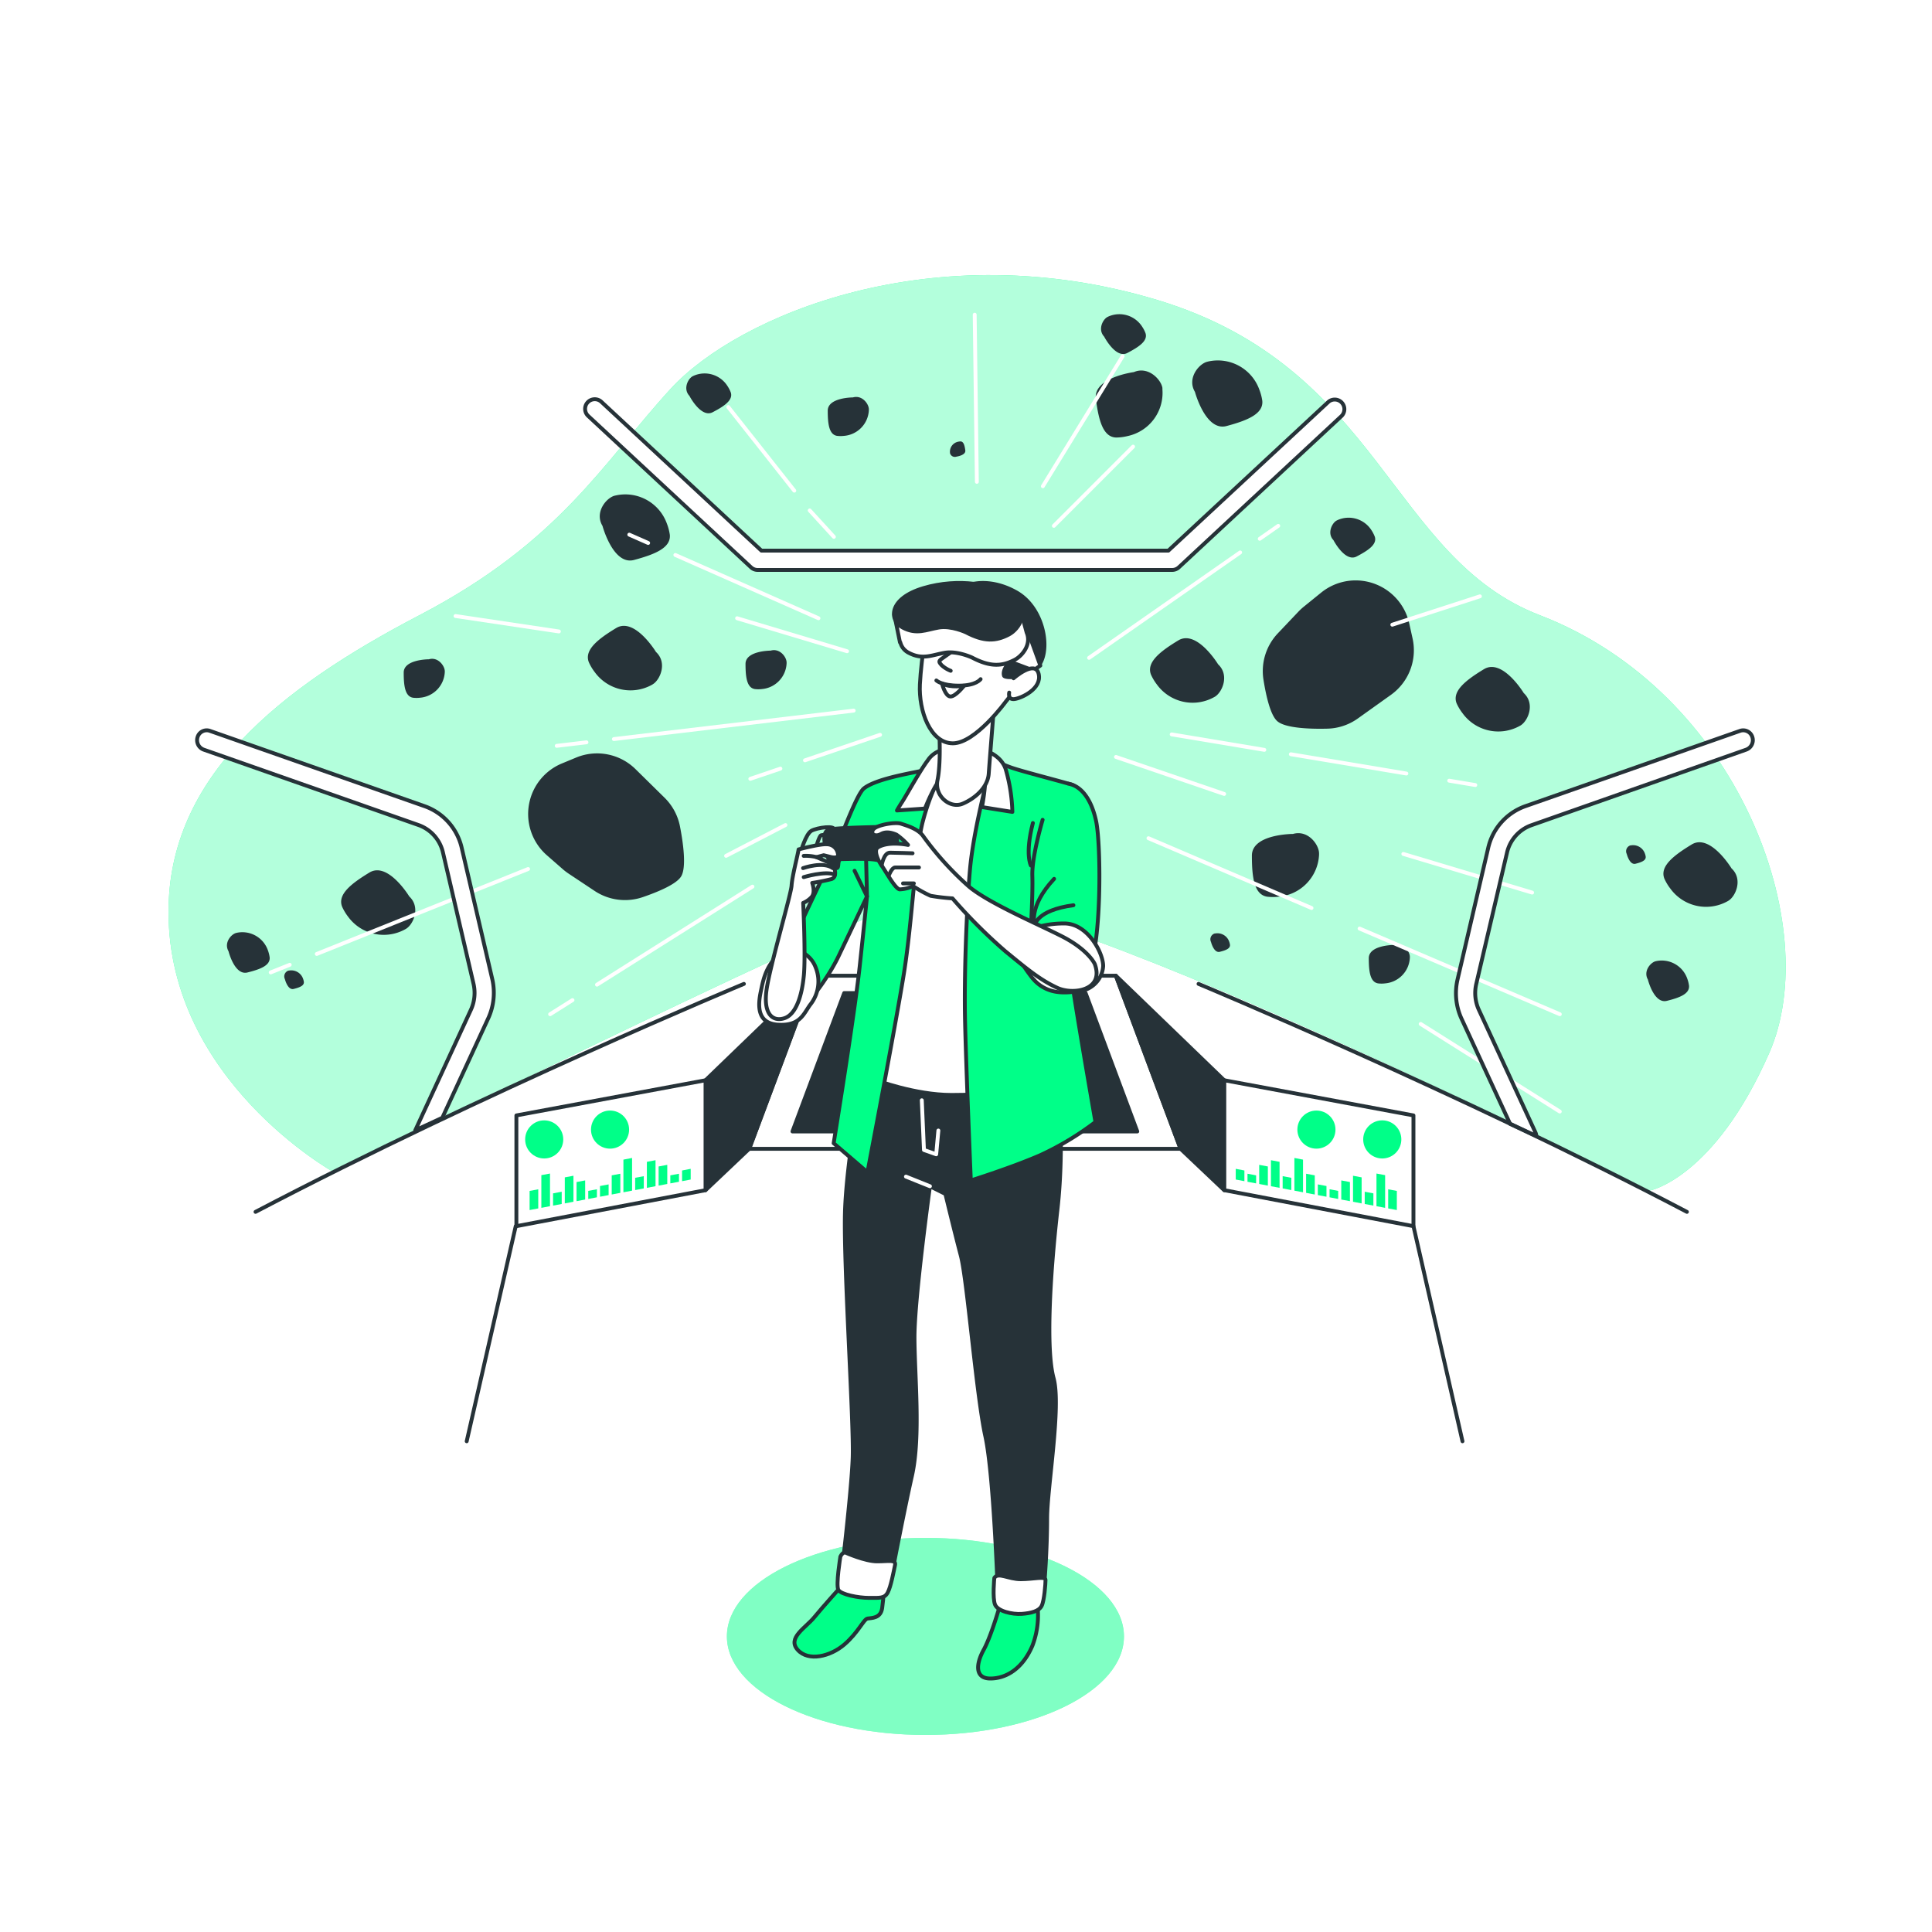 <svg class="animated" id="freepik_stories-virtual-reality" xmlns="http://www.w3.org/2000/svg" viewBox="0 0 500 500" version="1.1" xmlns:xlink="http://www.w3.org/1999/xlink" xmlns:svgjs="http://svgjs.com/svgjs"><style>svg#freepik_stories-virtual-reality:not(.animated) .animable {opacity: 0;}svg#freepik_stories-virtual-reality.animated #freepik--background-simple--inject-25 {animation: 3s Infinite  linear floating;animation-delay: 0s;}svg#freepik_stories-virtual-reality.animated #freepik--Asteroids--inject-25 {animation: 6s Infinite  linear shake;animation-delay: 0s;}svg#freepik_stories-virtual-reality.animated #freepik--speed-lines--inject-25 {animation: 6s Infinite  linear heartbeat;animation-delay: 0s;}svg#freepik_stories-virtual-reality.animated #freepik--Background--inject-25 {animation: 3s Infinite  linear floating;animation-delay: 0s;}svg#freepik_stories-virtual-reality.animated #freepik--Shadow--inject-25 {animation: 3s Infinite  linear floating;animation-delay: 0s;}svg#freepik_stories-virtual-reality.animated #freepik--Character--inject-25 {animation: 3s Infinite  linear floating;animation-delay: 0s;}            @keyframes floating {                0% {                    opacity: 1;                    transform: translateY(0px);                }                50% {                    transform: translateY(-10px);                }                100% {                    opacity: 1;                    transform: translateY(0px);                }            }                    @keyframes shake {                10%, 90% {                    transform: translate3d(-1px, 0, 0);                  }                  20%, 80% {                    transform: translate3d(2px, 0, 0);                  }                  30%, 50%, 70% {                    transform: translate3d(-4px, 0, 0);                  }                  40%, 60% {                    transform: translate3d(4px, 0, 0);                  }            }                    @keyframes heartbeat {                0% {                    transform: scale(1);                }                10% {                    transform: scale(1.1);                }                30% {                    transform: scale(1);                }                40% {                    transform: scale(1);                }                50% {                    transform: scale(1.1);                }                60% {                    transform: scale(1);                }                100% {                    transform: scale(1);                }            }        </style><g id="freepik--background-simple--inject-25" class="animable" style="transform-origin: 252.87px 189.65px;"><path d="M86.38,303.36s124.35-61.78,149.69-70.49S427,308.11,427,308.11s16.63-3.17,30.89-35.64-7.92-93.46-59.4-113.26c-38.7-14.89-41.19-64.15-99-81.58s-108.51,4-125.93,23S145,140.2,108.56,159.21,43.61,201.07,43.61,236C43.61,279.6,86.38,303.36,86.38,303.36Z" style="fill: rgb(0, 255, 136); transform-origin: 252.87px 189.65px;" id="el0km6uuwi20jp" class="animable"></path><g id="el0iraczq218o"><path d="M86.38,303.36s124.35-61.78,149.69-70.49S427,308.11,427,308.11s16.63-3.17,30.89-35.64-7.92-93.46-59.4-113.26c-38.7-14.89-41.19-64.15-99-81.58s-108.51,4-125.93,23S145,140.2,108.56,159.21,43.61,201.07,43.61,236C43.61,279.6,86.38,303.36,86.38,303.36Z" style="fill: rgb(255, 255, 255); opacity: 0.7; transform-origin: 252.87px 189.65px;" class="animable"></path></g></g><g id="freepik--Asteroids--inject-25" class="animable" style="transform-origin: 254.207px 170.204px;"><path d="M336.13,158.19l-5.42,5.71A14.21,14.21,0,0,0,327,176c.69,4.31,1.84,9.22,3.62,10.69,2.1,1.76,8.39,2,12.79,1.89a14.14,14.14,0,0,0,8-2.64l8.56-6.11a14.18,14.18,0,0,0,5.6-14.61l-.86-3.88a14.22,14.22,0,0,0-8.32-10h0a14.18,14.18,0,0,0-14.44,2l-4.43,3.59A14.71,14.71,0,0,0,336.13,158.19Z" style="fill: rgb(38, 50, 56); transform-origin: 346.358px 169.405px;" id="elnpbb90mws2" class="animable"></path><path d="M147.33,226.21l6.56,4.36a14.2,14.2,0,0,0,12.5,1.59c4.13-1.42,8.77-3.4,9.92-5.4,1.37-2.38.5-8.61-.34-12.93a14.22,14.22,0,0,0-4-7.4l-7.5-7.38a14.17,14.17,0,0,0-15.35-3l-3.67,1.52a14.12,14.12,0,0,0-8.4,9.9h0a14.17,14.17,0,0,0,4.49,13.88l4.29,3.75A15.83,15.83,0,0,0,147.33,226.21Z" style="fill: rgb(38, 50, 56); transform-origin: 156.855px 213.959px;" id="elfddfu468lmp" class="animable"></path><path d="M199.46,168.38s-6.52,0-6.52,3.43.34,6.18,2.4,6.52a7.76,7.76,0,0,0,1.82,0,7,7,0,0,0,6.41-6.65,1.77,1.77,0,0,0,0-.22C203.58,170.09,201.86,167.69,199.46,168.38Z" style="fill: rgb(38, 50, 56); transform-origin: 198.257px 173.321px;" id="elc936nzit9sj" class="animable"></path><path d="M334.63,215.82s-10.64,0-10.64,5.6.56,10.08,3.92,10.64a12.7,12.7,0,0,0,3,0,11.43,11.43,0,0,0,10.46-10.84c0-.13,0-.26,0-.37C341.36,218.62,338.55,214.7,334.63,215.82Z" style="fill: rgb(38, 50, 56); transform-origin: 332.68px 223.886px;" id="elowpcuhs5onf" class="animable"></path><path d="M309.25,101.42s2.75,10.28,8.16,8.84,9.6-3.15,9.27-6.54a13,13,0,0,0-.76-2.87,11.41,11.41,0,0,0-13.17-7.31l-.36.09C310.22,94.21,307.16,97.92,309.25,101.42Z" style="fill: rgb(38, 50, 56); transform-origin: 317.625px 101.839px;" id="el3xvd67p1ftp" class="animable"></path><path d="M155.92,136.09s2.75,10.28,8.16,8.83,9.59-3.14,9.27-6.53a13.62,13.62,0,0,0-.76-2.88,11.43,11.43,0,0,0-13.18-7.3l-.36.08C156.89,128.87,153.82,132.59,155.92,136.09Z" style="fill: rgb(38, 50, 56); transform-origin: 164.292px 136.505px;" id="eldimrhg209d8" class="animable"></path><path d="M111,170.62s-6.52,0-6.52,3.43.34,6.18,2.4,6.52a7.76,7.76,0,0,0,1.82,0,7,7,0,0,0,6.41-6.65,1.77,1.77,0,0,0,0-.22C115.09,172.33,113.37,169.93,111,170.62Z" style="fill: rgb(38, 50, 56); transform-origin: 109.797px 175.561px;" id="el1gp7ixofozs" class="animable"></path><path d="M220.74,102.85s-6.52,0-6.52,3.43.34,6.18,2.4,6.52a7.84,7.84,0,0,0,1.83,0,7,7,0,0,0,6.41-6.64v-.23C224.86,104.56,223.14,102.16,220.74,102.85Z" style="fill: rgb(38, 50, 56); transform-origin: 219.54px 107.791px;" id="el1rkj03om48n" class="animable"></path><path d="M360.76,244.55s-6.52,0-6.52,3.43.34,6.18,2.4,6.52a7.32,7.32,0,0,0,1.82,0,7,7,0,0,0,6.41-6.64,1.85,1.85,0,0,0,0-.23C364.88,246.26,363.16,243.86,360.76,244.55Z" style="fill: rgb(38, 50, 56); transform-origin: 359.557px 249.492px;" id="ela4ttxwyoi" class="animable"></path><path d="M426.47,253.51s1.56,6.33,4.9,5.51,5.91-1.82,5.75-3.9a8.13,8.13,0,0,0-.43-1.77,7,7,0,0,0-8-4.63l-.22.05C427.15,249.1,425.23,251.34,426.47,253.51Z" style="fill: rgb(38, 50, 56); transform-origin: 431.599px 253.839px;" id="elofzdoescl7s" class="animable"></path><path d="M59.14,246.18s1.56,6.33,4.89,5.5,5.92-1.81,5.76-3.89a7.87,7.87,0,0,0-.43-1.77,7,7,0,0,0-8-4.63l-.22.05C59.81,241.77,57.89,244,59.14,246.18Z" style="fill: rgb(38, 50, 56); transform-origin: 64.266px 246.505px;" id="elkomexftoljn" class="animable"></path><path d="M73.73,253.4s.72,2.92,2.26,2.54,2.73-.84,2.65-1.8a3.7,3.7,0,0,0-.2-.82,3.23,3.23,0,0,0-3.68-2.13l-.1,0A1.58,1.58,0,0,0,73.73,253.4Z" style="fill: rgb(38, 50, 56); transform-origin: 76.104px 253.552px;" id="eled1ng7b0exe" class="animable"></path><path d="M313.41,243.79s.72,2.92,2.26,2.54,2.72-.83,2.65-1.79a3.57,3.57,0,0,0-.2-.82,3.22,3.22,0,0,0-3.68-2.13l-.1,0A1.57,1.57,0,0,0,313.41,243.79Z" style="fill: rgb(38, 50, 56); transform-origin: 315.783px 243.946px;" id="el9re6s3lidt" class="animable"></path><path d="M421,221s.72,2.92,2.26,2.54,2.72-.84,2.65-1.8a3.51,3.51,0,0,0-.2-.81,3.23,3.23,0,0,0-3.68-2.14l-.1,0A1.58,1.58,0,0,0,421,221Z" style="fill: rgb(38, 50, 56); transform-origin: 423.373px 221.152px;" id="el2kko5mz3qul" class="animable"></path><path d="M345.09,139.78s3,5.81,6,4.24,5.34-3.12,4.71-5.11a8.37,8.37,0,0,0-.83-1.63,7,7,0,0,0-8.84-2.67l-.2.1C344.74,135.33,343.38,138,345.09,139.78Z" style="fill: rgb(38, 50, 56); transform-origin: 350.093px 139.135px;" id="eli9jwbxbu19" class="animable"></path><path d="M285.75,87.11s3,5.81,6,4.24,5.35-3.12,4.71-5.11a7.69,7.69,0,0,0-.82-1.62,7,7,0,0,0-8.84-2.68l-.2.1C285.4,82.67,284.05,85.29,285.75,87.11Z" style="fill: rgb(38, 50, 56); transform-origin: 290.757px 86.466px;" id="elpjmh2jkigg" class="animable"></path><path d="M178.42,102.45s3,5.8,6,4.24,5.34-3.12,4.71-5.11a7.84,7.84,0,0,0-.83-1.63,7,7,0,0,0-8.83-2.68l-.21.1C178.07,98,176.71,100.62,178.42,102.45Z" style="fill: rgb(38, 50, 56); transform-origin: 183.423px 101.802px;" id="el81pmov6o4k7" class="animable"></path><path d="M247.55,118.17s2.44-.33,2.27-1.61-.44-2.29-1.22-2.32a3.34,3.34,0,0,0-.69.09,2.64,2.64,0,0,0-2.06,2.8s0,.06,0,.09A1.29,1.29,0,0,0,247.55,118.17Z" style="fill: rgb(38, 50, 56); transform-origin: 247.835px 116.243px;" id="eliiobpl0nzd" class="animable"></path><path d="M315.25,171.93s-5.52-9.09-10.31-6.19-8.32,5.71-7.06,8.87a12.74,12.74,0,0,0,1.53,2.55,11.42,11.42,0,0,0,14.69,3.32l.33-.18C316.34,179.13,318.24,174.71,315.25,171.93Z" style="fill: rgb(38, 50, 56); transform-origin: 307.215px 173.517px;" id="elm3v563w059b" class="animable"></path><path d="M105.92,232s-5.52-9.1-10.31-6.19-8.33,5.7-7.06,8.87a12.82,12.82,0,0,0,1.53,2.55,11.42,11.42,0,0,0,14.69,3.32l.33-.19C107,239.22,108.91,234.79,105.92,232Z" style="fill: rgb(38, 50, 56); transform-origin: 97.883px 233.586px;" id="el628s1zgf7bs" class="animable"></path><path d="M169.77,168.73s-5.52-9.09-10.31-6.19-8.33,5.71-7.06,8.87a12.55,12.55,0,0,0,1.53,2.55,11.42,11.42,0,0,0,14.69,3.32l.32-.19C170.86,175.93,172.76,171.5,169.77,168.73Z" style="fill: rgb(38, 50, 56); transform-origin: 161.734px 170.317px;" id="elfrvkmx5di9n" class="animable"></path><path d="M394.35,179.37s-5.51-9.09-10.3-6.19-8.33,5.71-7.07,8.87a12.85,12.85,0,0,0,1.54,2.55,11.42,11.42,0,0,0,14.69,3.32l.32-.18C395.45,186.57,397.35,182.15,394.35,179.37Z" style="fill: rgb(38, 50, 56); transform-origin: 386.319px 180.957px;" id="elea2v3deuip" class="animable"></path><path d="M293.44,96.3s-10.55,1.38-9.83,6.93,1.86,9.93,5.27,10a12.71,12.71,0,0,0,2.95-.38,11.42,11.42,0,0,0,9-12.1c0-.13,0-.26,0-.37C300.47,98.21,297.18,94.69,293.44,96.3Z" style="fill: rgb(38, 50, 56); transform-origin: 292.221px 104.561px;" id="ele0quak0ho5" class="animable"></path><path d="M448.12,224.74s-5.52-9.1-10.31-6.19-8.33,5.7-7.06,8.87a12.51,12.51,0,0,0,1.53,2.54A11.42,11.42,0,0,0,447,233.29l.33-.19C449.21,231.94,451.11,227.51,448.12,224.74Z" style="fill: rgb(38, 50, 56); transform-origin: 440.085px 226.33px;" id="elbcpzb2rho8" class="animable"></path></g><g id="freepik--speed-lines--inject-25" class="animable" style="transform-origin: 236.87px 184.555px;"><line x1="367.67" y1="265" x2="403.67" y2="287.67" style="fill: none; stroke: rgb(255, 255, 255); stroke-linecap: round; stroke-linejoin: round; transform-origin: 385.67px 276.335px;" id="eluq8pt35zu8j" class="animable"></line><line x1="351.86" y1="240.31" x2="403.68" y2="262.48" style="fill: none; stroke: rgb(255, 255, 255); stroke-linecap: round; stroke-linejoin: round; transform-origin: 377.77px 251.395px;" id="eltu7yw5rs50j" class="animable"></line><line x1="297.22" y1="216.93" x2="339.42" y2="234.99" style="fill: none; stroke: rgb(255, 255, 255); stroke-linecap: round; stroke-linejoin: round; transform-origin: 318.32px 225.96px;" id="elill29d2kjz" class="animable"></line><line x1="74.98" y1="249.69" x2="70.06" y2="251.66" style="fill: none; stroke: rgb(255, 255, 255); stroke-linecap: round; stroke-linejoin: round; transform-origin: 72.52px 250.675px;" id="elfzlee09stha" class="animable"></line><line x1="136.67" y1="224.9" x2="81.98" y2="246.88" style="fill: none; stroke: rgb(255, 255, 255); stroke-linecap: round; stroke-linejoin: round; transform-origin: 109.325px 235.89px;" id="elod111ouyef8" class="animable"></line><line x1="252.25" y1="81.44" x2="252.81" y2="124.7" style="fill: none; stroke: rgb(255, 255, 255); stroke-linecap: round; stroke-linejoin: round; transform-origin: 252.53px 103.07px;" id="eltjqpb9ixey" class="animable"></line><line x1="290.53" y1="92.2" x2="269.89" y2="125.84" style="fill: none; stroke: rgb(255, 255, 255); stroke-linecap: round; stroke-linejoin: round; transform-origin: 280.21px 109.02px;" id="el3snn8g7ftbj" class="animable"></line><line x1="293.24" y1="115.59" x2="272.74" y2="136.09" style="fill: none; stroke: rgb(255, 255, 255); stroke-linecap: round; stroke-linejoin: round; transform-origin: 282.99px 125.84px;" id="el0b3jkxfqwok" class="animable"></line><line x1="320.95" y1="142.97" x2="281.85" y2="170.25" style="fill: none; stroke: rgb(255, 255, 255); stroke-linecap: round; stroke-linejoin: round; transform-origin: 301.4px 156.61px;" id="el90r6z1teoz7" class="animable"></line><line x1="330.81" y1="136.09" x2="326.02" y2="139.44" style="fill: none; stroke: rgb(255, 255, 255); stroke-linecap: round; stroke-linejoin: round; transform-origin: 328.415px 137.765px;" id="elu2dknr8newp" class="animable"></line><line x1="327.21" y1="194.06" x2="303.23" y2="190.06" style="fill: none; stroke: rgb(255, 255, 255); stroke-linecap: round; stroke-linejoin: round; transform-origin: 315.22px 192.06px;" id="el845gs4kbcyk" class="animable"></line><line x1="363.97" y1="200.19" x2="334.07" y2="195.2" style="fill: none; stroke: rgb(255, 255, 255); stroke-linecap: round; stroke-linejoin: round; transform-origin: 349.02px 197.695px;" id="elzbgjqw32in" class="animable"></line><line x1="381.81" y1="203.17" x2="375.05" y2="202.04" style="fill: none; stroke: rgb(255, 255, 255); stroke-linecap: round; stroke-linejoin: round; transform-origin: 378.43px 202.605px;" id="el08z2o52adzps" class="animable"></line><line x1="288.81" y1="195.9" x2="316.81" y2="205.47" style="fill: none; stroke: rgb(255, 255, 255); stroke-linecap: round; stroke-linejoin: round; transform-origin: 302.81px 200.685px;" id="elqyni325uide" class="animable"></line><line x1="201.97" y1="198.92" x2="194.18" y2="201.56" style="fill: none; stroke: rgb(255, 255, 255); stroke-linecap: round; stroke-linejoin: round; transform-origin: 198.075px 200.24px;" id="elsng5znj95e" class="animable"></line><line x1="227.76" y1="190.17" x2="208.32" y2="196.77" style="fill: none; stroke: rgb(255, 255, 255); stroke-linecap: round; stroke-linejoin: round; transform-origin: 218.04px 193.47px;" id="el9qggwu4jwcp" class="animable"></line><line x1="151.78" y1="192.11" x2="144.08" y2="193.02" style="fill: none; stroke: rgb(255, 255, 255); stroke-linecap: round; stroke-linejoin: round; transform-origin: 147.93px 192.565px;" id="eltlu8jai7bl" class="animable"></line><line x1="220.93" y1="183.91" x2="158.87" y2="191.27" style="fill: none; stroke: rgb(255, 255, 255); stroke-linecap: round; stroke-linejoin: round; transform-origin: 189.9px 187.59px;" id="el3rft74o1kv" class="animable"></line><line x1="174.78" y1="143.63" x2="211.82" y2="160" style="fill: none; stroke: rgb(255, 255, 255); stroke-linecap: round; stroke-linejoin: round; transform-origin: 193.3px 151.815px;" id="el7025u6eurn" class="animable"></line><line x1="162.86" y1="138.37" x2="167.74" y2="140.52" style="fill: none; stroke: rgb(255, 255, 255); stroke-linecap: round; stroke-linejoin: round; transform-origin: 165.3px 139.445px;" id="elty0055sez8" class="animable"></line><line x1="190.76" y1="160" x2="219.22" y2="168.54" style="fill: none; stroke: rgb(255, 255, 255); stroke-linecap: round; stroke-linejoin: round; transform-origin: 204.99px 164.27px;" id="elx2fzbefy7om" class="animable"></line><line x1="188.48" y1="105.35" x2="205.56" y2="126.98" style="fill: none; stroke: rgb(255, 255, 255); stroke-linecap: round; stroke-linejoin: round; transform-origin: 197.02px 116.165px;" id="elvw6kpc9m8gj" class="animable"></line><line x1="209.55" y1="132.1" x2="215.81" y2="138.94" style="fill: none; stroke: rgb(255, 255, 255); stroke-linecap: round; stroke-linejoin: round; transform-origin: 212.68px 135.52px;" id="elqt8ugxgmq2k" class="animable"></line><line x1="148.16" y1="258.83" x2="142.37" y2="262.48" style="fill: none; stroke: rgb(255, 255, 255); stroke-linecap: round; stroke-linejoin: round; transform-origin: 145.265px 260.655px;" id="elv2jipe5jze" class="animable"></line><line x1="194.74" y1="229.46" x2="154.5" y2="254.83" style="fill: none; stroke: rgb(255, 255, 255); stroke-linecap: round; stroke-linejoin: round; transform-origin: 174.62px 242.145px;" id="elzphskgfsolt" class="animable"></line><line x1="203.28" y1="213.52" x2="187.91" y2="221.49" style="fill: none; stroke: rgb(255, 255, 255); stroke-linecap: round; stroke-linejoin: round; transform-origin: 195.595px 217.505px;" id="ellzipxnye5tm" class="animable"></line><line x1="144.64" y1="163.42" x2="117.89" y2="159.43" style="fill: none; stroke: rgb(255, 255, 255); stroke-linecap: round; stroke-linejoin: round; transform-origin: 131.265px 161.425px;" id="elzcsxm45ryq" class="animable"></line><line x1="363.18" y1="221" x2="396.51" y2="231" style="fill: none; stroke: rgb(255, 255, 255); stroke-linecap: round; stroke-linejoin: round; transform-origin: 379.845px 226px;" id="eljhzyptw11sk" class="animable"></line><line x1="360.33" y1="161.67" x2="383" y2="154.33" style="fill: none; stroke: rgb(255, 255, 255); stroke-linecap: round; stroke-linejoin: round; transform-origin: 371.665px 158px;" id="elzdlhk6sd6tb" class="animable"></line></g><g id="freepik--Background--inject-25" class="animable" style="transform-origin: 252.32px 238.159px;"><path d="M303.35,147.5H196.07a2.49,2.49,0,0,1-1.7-.67l-42.15-39.18a2.5,2.5,0,1,1,3.41-3.66l41.42,38.51H302.37L343.8,104a2.5,2.5,0,0,1,3.4,3.66l-42.14,39.18A2.52,2.52,0,0,1,303.35,147.5Z" style="fill: rgb(255, 255, 255); stroke: rgb(38, 50, 56); stroke-linecap: round; stroke-linejoin: round; transform-origin: 249.673px 125.409px;" id="eliymg7ceqck" class="animable"></path><path d="M127.41,253.45l-7.9-33.94a15,15,0,0,0-9.57-10.85L54.3,189.14a2.47,2.47,0,0,0-3.17,1.62A2.61,2.61,0,0,0,52.7,194l55.64,19.53a9.88,9.88,0,0,1,6.31,7.15l7.9,33.94a10.47,10.47,0,0,1-.67,6.69l-14.41,31.21,7-3.24,11.88-25.73A15.79,15.79,0,0,0,127.41,253.45Z" style="fill: rgb(255, 255, 255); stroke: rgb(38, 50, 56); stroke-linecap: round; stroke-linejoin: round; transform-origin: 89.403px 240.762px;" id="ele2q0idrejzi" class="animable"></path><path d="M453.51,190.76a2.48,2.48,0,0,0-3.17-1.62L394.7,208.66a15,15,0,0,0-9.57,10.85l-7.91,33.94a15.79,15.79,0,0,0,1,10.14l12.6,27.28,6.78,3.13a2.66,2.66,0,0,0-.24-.95l-14.63-31.7a10.4,10.4,0,0,1-.68-6.69L390,220.72a9.88,9.88,0,0,1,6.31-7.15L451.94,194A2.61,2.61,0,0,0,453.51,190.76Z" style="fill: rgb(255, 255, 255); stroke: rgb(38, 50, 56); stroke-linecap: round; stroke-linejoin: round; transform-origin: 415.219px 241.504px;" id="elo7d6k8qhmh" class="animable"></path><polygon points="305.52 297.31 193.9 297.31 210.65 252.51 288.78 252.51 305.52 297.31" style="fill: rgb(255, 255, 255); stroke: rgb(38, 50, 56); stroke-linecap: round; stroke-linejoin: round; transform-origin: 249.71px 274.91px;" id="el6xc21yvd4ib" class="animable"></polygon><polygon points="294.33 292.82 205.09 292.82 218.48 257 280.95 257 294.33 292.82" style="fill: rgb(38, 50, 56); stroke: rgb(38, 50, 56); stroke-linecap: round; stroke-linejoin: round; transform-origin: 249.71px 274.91px;" id="el8mscett0k8j" class="animable"></polygon><polygon points="288.78 252.51 316.82 279.57 316.82 308.02 305.52 297.31 288.78 252.51" style="fill: rgb(38, 50, 56); stroke: rgb(38, 50, 56); stroke-linecap: round; stroke-linejoin: round; transform-origin: 302.8px 280.265px;" id="elzzmc1a4zzi" class="animable"></polygon><polygon points="210.63 252.51 182.59 279.57 182.59 308.02 193.89 297.31 210.63 252.51" style="fill: rgb(38, 50, 56); stroke: rgb(38, 50, 56); stroke-linecap: round; stroke-linejoin: round; transform-origin: 196.61px 280.265px;" id="elw2j3u97zxbb" class="animable"></polygon><polygon points="182.59 279.57 133.64 288.67 133.64 317.33 182.59 308.02 182.59 279.57" style="fill: rgb(255, 255, 255); stroke: rgb(38, 50, 56); stroke-linecap: round; stroke-linejoin: round; transform-origin: 158.115px 298.45px;" id="el8quv9k9m0cp" class="animable"></polygon><polygon points="316.85 279.57 365.8 288.67 365.8 317.33 316.85 308.02 316.85 279.57" style="fill: rgb(255, 255, 255); stroke: rgb(38, 50, 56); stroke-linecap: round; stroke-linejoin: round; transform-origin: 341.325px 298.45px;" id="elp18589cry4e" class="animable"></polygon><path d="M192.52,254.63s-67.41,28.08-126.39,59" style="fill: none; stroke: rgb(38, 50, 56); stroke-linecap: round; stroke-linejoin: round; transform-origin: 129.325px 284.13px;" id="ele9r159wja0g" class="animable"></path><path d="M310.18,254.63s67.41,28.08,126.39,59" style="fill: none; stroke: rgb(38, 50, 56); stroke-linecap: round; stroke-linejoin: round; transform-origin: 373.375px 284.13px;" id="elkgwcsugaj8" class="animable"></path><circle cx="140.84" cy="294.88" r="4.93" style="fill: rgb(0, 255, 136); transform-origin: 140.84px 294.88px;" id="el6zt1tsgtadk" class="animable"></circle><circle cx="157.88" cy="292.34" r="4.93" style="fill: rgb(0, 255, 136); transform-origin: 157.88px 292.34px;" id="eln90jw5ql3o9" class="animable"></circle><polygon points="139.3 312.74 137.06 313.16 137.06 308.21 139.3 307.79 139.3 312.74" style="fill: rgb(0, 255, 136); transform-origin: 138.18px 310.475px;" id="elvvn81d35g9" class="animable"></polygon><polygon points="142.34 312.16 140.1 312.59 140.1 304.13 142.34 303.71 142.34 312.16" style="fill: rgb(0, 255, 136); transform-origin: 141.22px 308.15px;" id="elbjnq74h6lg4" class="animable"></polygon><polygon points="145.37 311.59 143.13 312.01 143.13 308.84 145.37 308.42 145.37 311.59" style="fill: rgb(0, 255, 136); transform-origin: 144.25px 310.215px;" id="el5gsdd9b190k" class="animable"></polygon><polygon points="148.41 311.01 146.17 311.44 146.17 304.7 148.41 304.28 148.41 311.01" style="fill: rgb(0, 255, 136); transform-origin: 147.29px 307.86px;" id="elkryaa85r5eh" class="animable"></polygon><polygon points="151.44 310.44 149.21 310.86 149.21 305.91 151.44 305.49 151.44 310.44" style="fill: rgb(0, 255, 136); transform-origin: 150.325px 308.175px;" id="elulc9y2p18po" class="animable"></polygon><polygon points="154.48 309.86 152.24 310.29 152.24 308.2 154.48 307.78 154.48 309.86" style="fill: rgb(0, 255, 136); transform-origin: 153.36px 309.035px;" id="elcgj9911r09u" class="animable"></polygon><polygon points="157.51 309.29 155.28 309.71 155.28 306.94 157.51 306.52 157.51 309.29" style="fill: rgb(0, 255, 136); transform-origin: 156.395px 308.115px;" id="ele6fnwaidaj6" class="animable"></polygon><polygon points="160.54 308.71 158.31 309.14 158.31 304.18 160.54 303.76 160.54 308.71" style="fill: rgb(0, 255, 136); transform-origin: 159.425px 306.45px;" id="el9hnhavlru5a" class="animable"></polygon><polygon points="163.58 308.14 161.34 308.56 161.34 300.11 163.58 299.68 163.58 308.14" style="fill: rgb(0, 255, 136); transform-origin: 162.46px 304.12px;" id="ele4cniw2kjru" class="animable"></polygon><polygon points="166.61 307.56 164.38 307.99 164.38 304.81 166.61 304.39 166.61 307.56" style="fill: rgb(0, 255, 136); transform-origin: 165.495px 306.19px;" id="el9wz39y65bda" class="animable"></polygon><polygon points="169.65 306.99 167.41 307.41 167.41 300.68 169.65 300.26 169.65 306.99" style="fill: rgb(0, 255, 136); transform-origin: 168.53px 303.835px;" id="el9e2kudwb4mh" class="animable"></polygon><polygon points="172.69 306.41 170.45 306.84 170.45 301.88 172.69 301.46 172.69 306.41" style="fill: rgb(0, 255, 136); transform-origin: 171.57px 304.15px;" id="eldvrm058lgid" class="animable"></polygon><polygon points="175.72 305.84 173.48 306.26 173.48 304.18 175.72 303.76 175.72 305.84" style="fill: rgb(0, 255, 136); transform-origin: 174.6px 305.01px;" id="elasxn79a1dfd" class="animable"></polygon><polygon points="178.75 305.26 176.52 305.69 176.52 302.92 178.75 302.49 178.75 305.26" style="fill: rgb(0, 255, 136); transform-origin: 177.635px 304.09px;" id="elc2x211csspk" class="animable"></polygon><path d="M352.8,294.88a4.93,4.93,0,1,0,4.93-4.93A4.93,4.93,0,0,0,352.8,294.88Z" style="fill: rgb(0, 255, 136); transform-origin: 357.73px 294.88px;" id="elfgplngnx3kt" class="animable"></path><circle cx="340.69" cy="292.34" r="4.93" style="fill: rgb(0, 255, 136); transform-origin: 340.69px 292.34px;" id="elv8epykcsjcm" class="animable"></circle><polygon points="359.26 312.74 361.5 313.16 361.5 308.21 359.26 307.79 359.26 312.74" style="fill: rgb(0, 255, 136); transform-origin: 360.38px 310.475px;" id="elexxhvm9rubf" class="animable"></polygon><polygon points="356.23 312.16 358.47 312.59 358.47 304.13 356.23 303.71 356.23 312.16" style="fill: rgb(0, 255, 136); transform-origin: 357.35px 308.15px;" id="elthsbq1q61a" class="animable"></polygon><polygon points="353.19 311.59 355.43 312.01 355.43 308.84 353.19 308.42 353.19 311.59" style="fill: rgb(0, 255, 136); transform-origin: 354.31px 310.215px;" id="el8ejlxs4qhau" class="animable"></polygon><polygon points="350.16 311.01 352.39 311.44 352.39 304.7 350.16 304.28 350.16 311.01" style="fill: rgb(0, 255, 136); transform-origin: 351.275px 307.86px;" id="eliqzlqjpoaf" class="animable"></polygon><polygon points="347.12 310.44 349.36 310.86 349.36 305.91 347.12 305.49 347.12 310.44" style="fill: rgb(0, 255, 136); transform-origin: 348.24px 308.175px;" id="eltyaknlr51i" class="animable"></polygon><polygon points="344.09 309.86 346.32 310.29 346.32 308.2 344.09 307.78 344.09 309.86" style="fill: rgb(0, 255, 136); transform-origin: 345.205px 309.035px;" id="elidrivux5jpo" class="animable"></polygon><polygon points="341.05 309.29 343.29 309.71 343.29 306.94 341.05 306.52 341.05 309.29" style="fill: rgb(0, 255, 136); transform-origin: 342.17px 308.115px;" id="elhbatj4wf4za" class="animable"></polygon><polygon points="338.02 308.71 340.26 309.14 340.26 304.18 338.02 303.76 338.02 308.71" style="fill: rgb(0, 255, 136); transform-origin: 339.14px 306.45px;" id="elwwulcds89s8" class="animable"></polygon><polygon points="334.99 308.14 337.22 308.56 337.22 300.11 334.99 299.68 334.99 308.14" style="fill: rgb(0, 255, 136); transform-origin: 336.105px 304.12px;" id="el5hg4yhk4w6w" class="animable"></polygon><polygon points="331.95 307.56 334.19 307.99 334.19 304.81 331.95 304.39 331.95 307.56" style="fill: rgb(0, 255, 136); transform-origin: 333.07px 306.19px;" id="el6ju7wsozlxw" class="animable"></polygon><polygon points="328.92 306.99 331.15 307.41 331.15 300.68 328.92 300.26 328.92 306.99" style="fill: rgb(0, 255, 136); transform-origin: 330.035px 303.835px;" id="eltdrrqsnvt8h" class="animable"></polygon><polygon points="325.88 306.41 328.12 306.84 328.12 301.88 325.88 301.46 325.88 306.41" style="fill: rgb(0, 255, 136); transform-origin: 327px 304.15px;" id="eln3a8s6i52im" class="animable"></polygon><polygon points="322.85 305.84 325.08 306.26 325.08 304.18 322.85 303.76 322.85 305.84" style="fill: rgb(0, 255, 136); transform-origin: 323.965px 305.01px;" id="eleqk6cux4wgm" class="animable"></polygon><polygon points="319.81 305.26 322.05 305.69 322.05 302.92 319.81 302.49 319.81 305.26" style="fill: rgb(0, 255, 136); transform-origin: 320.93px 304.09px;" id="elw9eq3hr4d3l" class="animable"></polygon><line x1="365.8" y1="317.33" x2="378.49" y2="373" style="fill: none; stroke: rgb(38, 50, 56); stroke-linecap: round; stroke-linejoin: round; transform-origin: 372.145px 345.165px;" id="elbnm1j7lf42n" class="animable"></line><line x1="133.47" y1="317.33" x2="120.78" y2="373" style="fill: none; stroke: rgb(38, 50, 56); stroke-linecap: round; stroke-linejoin: round; transform-origin: 127.125px 345.165px;" id="elcebcz98r51q" class="animable"></line></g><g id="freepik--Shadow--inject-25" class="animable" style="transform-origin: 239.5px 423.5px;"><ellipse cx="239.5" cy="423.5" rx="51.38" ry="25.5" style="fill: rgb(0, 255, 136); transform-origin: 239.5px 423.5px;" id="elgkqk61ivyf8" class="animable"></ellipse><g id="elao71o3r5om"><ellipse cx="239.5" cy="423.5" rx="51.38" ry="25.5" style="fill: rgb(255, 255, 255); opacity: 0.5; transform-origin: 239.5px 423.5px;" class="animable"></ellipse></g></g><g id="freepik--Character--inject-25" class="animable" style="transform-origin: 240.991px 292.633px;"><path d="M218,410.25s-5,5.52-7.25,8.28-7.07,5.35-4.31,8.45,8.45,1.73,12.07-1.38,5-6.55,6-6.72,3.45,0,3.8-2.76.51-5.18.51-5.18S222.66,413,218,410.25Z" style="fill: rgb(0, 255, 136); stroke: rgb(38, 50, 56); stroke-linecap: round; stroke-linejoin: round; transform-origin: 217.215px 419.49px;" id="elih7f3jqt96" class="animable"></path><path d="M258.89,415.08s-2.25,8.11-4.32,11.9-2.24,7.42,1.73,7.42,8.28-2.41,10.87-8.45a22,22,0,0,0,1-12.42S266.48,417.67,258.89,415.08Z" style="fill: rgb(0, 255, 136); stroke: rgb(38, 50, 56); stroke-linecap: round; stroke-linejoin: round; transform-origin: 260.885px 423.965px;" id="el4wo5fekn41s" class="animable"></path><path d="M224,273.67s7,5,20,5,29.67-2,29.67-2,2,18.66,0,36.33-3,36.33-1,43.67S271,385,271,393s-.67,17-1,19.67-5.67,4-8.67,3.33l-3-.67s-1-33-3.33-43.66-4.67-40.34-6.33-46.67-4-16-4-16l-4-2s-4,29-4,39,1.66,25.67-.67,36-5.67,28-5.67,28-4,1.33-6.66.67a36,36,0,0,1-6-2.34s2.66-22,3-31-2.34-49-2-63.33S224,273.67,224,273.67Z" style="fill: rgb(38, 50, 56); stroke: rgb(38, 50, 56); stroke-linecap: round; stroke-linejoin: round; transform-origin: 246.114px 344.921px;" id="elocs7mntwa8" class="animable"></path><path d="M247.88,195.75s-4.38,1-6.75,4.25-5.75,9.87-6.13,14.25-1.37,24.25-2.87,31.62-5.5,33.63-5.5,33.63,10.12,3.87,19.62,3.87,10.63-.87,10.63-.87-3.13-41.5-2.25-52.88,4.5-26.37,3.25-29.75S251.25,194.62,247.88,195.75Z" style="fill: rgb(255, 255, 255); stroke: rgb(38, 50, 56); stroke-linecap: round; stroke-linejoin: round; transform-origin: 242.385px 239.395px;" id="elvui2rdhaogb" class="animable"></path><path d="M243.38,200.62a58.48,58.48,0,0,0-4.5,11.75c-2,7.25-2.75,26-5,39.88s-9.38,51.12-9.38,51.12l-8.75-7.5s5.38-33.12,6.75-45.87,1.88-18,1.88-18-4.75,10-7.38,15.5-8.37,13.37-11.75,15.37-5.37-2.37-4.37-8.12,13.87-31,16.12-36.63,5.11-13,6.63-14.12c3.56-2.77,14.5-4.25,15.75-4.75S245.13,195.12,243.38,200.62Z" style="fill: rgb(0, 255, 136); stroke: rgb(38, 50, 56); stroke-linecap: round; stroke-linejoin: round; transform-origin: 222.2px 250.492px;" id="elrqzpixp05pk" class="animable"></path><polyline points="224.05 218.53 224.38 232 221.16 225.35" style="fill: none; stroke: rgb(38, 50, 56); stroke-linecap: round; stroke-linejoin: round; transform-origin: 222.77px 225.265px;" id="elwim7fhft80n" class="animable"></polyline><path d="M204.52,245.32s4.95.71,6.55,5a9.62,9.62,0,0,1-1.42,9.74c-1.77,2.47-2.65,5.48-8.31,5.13s-5.14-5.31-4.43-8.67S198.5,248,204.52,245.32Z" style="fill: rgb(255, 255, 255); stroke: rgb(38, 50, 56); stroke-linecap: round; stroke-linejoin: round; transform-origin: 204.142px 255.269px;" id="elvgh9z5e8319" class="animable"></path><path d="M255.88,200.25s-4,14.62-4.88,25.12-1.5,27.25-1.25,38.75,1.5,41.38,1.5,41.38,10.38-3.25,17.88-6.5a75.92,75.92,0,0,0,14.37-8.63s-4.25-24.37-5.75-34.25-2.62-20.87-2.62-20.87,2.37-16.25,3-22.25,1.12-9.25-.63-9.88-13.12-3.5-15.87-4.5-5.5-2.25-5.5-2.25A26.21,26.21,0,0,1,255.88,200.25Z" style="fill: rgb(0, 255, 136); stroke: rgb(38, 50, 56); stroke-linecap: round; stroke-linejoin: round; transform-origin: 266.597px 250.935px;" id="elerimzwogcg" class="animable"></path><path d="M244.38,194a6.32,6.32,0,0,0-4.25,2.75c-2,2.62-5.5,9-6.63,10.75s-1.37,2.25-1.37,2.25l7.25-.5s2.5-6.63,5.25-9.25,6.87-2.13,8.25-.63a3,3,0,0,1,2.12,2.75,53.69,53.69,0,0,1-.87,6.75l7.87,1.25A43.4,43.4,0,0,0,260.25,199C258.63,194.25,251.5,192.12,244.38,194Z" style="fill: rgb(255, 255, 255); stroke: rgb(38, 50, 56); stroke-linecap: round; stroke-linejoin: round; transform-origin: 247.065px 201.72px;" id="elh62xmlilrp" class="animable"></path><path d="M243.13,190.37s.37,7.38-.5,11.5,3.25,7.5,6.5,6.13,6.5-4.25,6.75-7.75,1.25-16,1.25-16-7.75,4.75-10.38,5.37a5.42,5.42,0,0,1-4-.25Z" style="fill: rgb(255, 255, 255); stroke: rgb(38, 50, 56); stroke-linecap: round; stroke-linejoin: round; transform-origin: 249.821px 196.28px;" id="elzzb6z7mk5o" class="animable"></path><path d="M240.31,158.93s-1.9,11.34-2.24,18.18,2.69,15.26,8.53,15.26,13.68-10.77,13.68-10.77,7.18-8.42,8.42-15-8.3-13.24-14.36-14.47S243.46,151.53,240.31,158.93Z" style="fill: rgb(255, 255, 255); stroke: rgb(38, 50, 56); stroke-linecap: round; stroke-linejoin: round; transform-origin: 253.427px 172.001px;" id="eljsjm5k6ly" class="animable"></path><path d="M262.81,167.06a3.37,3.37,0,0,1-.84,3.4c-1.05,1.11-2.59,3-2.13,4.41.22.67,5.4.73,8.41-2,3.93-3.59,2.25-15.27-5.16-19.53s-14.66-2.32-15.33.6,14.21,11.52,14.88,12.76A2.59,2.59,0,0,1,262.81,167.06Z" style="fill: rgb(38, 50, 56); stroke: rgb(38, 50, 56); stroke-linecap: round; stroke-linejoin: round; transform-origin: 259.024px 163.061px;" id="elw3x5yljsip" class="animable"></path><polygon points="264.43 158.96 269.24 172.25 267.44 173.51 261.69 171.35 264.43 158.96" style="fill: rgb(255, 255, 255); stroke: rgb(38, 50, 56); stroke-linecap: round; stroke-linejoin: round; transform-origin: 265.465px 166.235px;" id="el3v30zrj9qss" class="animable"></polygon><path d="M265.7,163.71,264.43,159a3.73,3.73,0,0,1-1.12,2.22c-1.9,1.68-6.28,1.46-12.34-.79s-8.08,1.24-13.24,1.12c-3.23-.07-4.83-1.45-5.58-2.48l-.7,0,1.46,7.18H233a4.15,4.15,0,0,0,2.17,2.69c3.59,1.91,6.06.56,9.32,0s7.06,1.23,7.06,1.23c4.72,2.47,7.73,2.33,11.11.56C264.58,169.7,267,166.74,265.7,163.71Z" style="fill: rgb(255, 255, 255); stroke: rgb(38, 50, 56); stroke-linecap: round; stroke-linejoin: round; transform-origin: 248.759px 165.522px;" id="elibdzqtdetvo" class="animable"></path><path d="M250,163.65s-3.81-1.8-7.07-1.24-5.72,1.91-9.31,0-3.7-7.51,5.39-10.21,18.3-.93,22.55,2c5.5,3.82,2.13,8.64-.45,10C257.69,166,254.67,166.11,250,163.65Z" style="fill: rgb(38, 50, 56); stroke: rgb(38, 50, 56); stroke-linecap: round; stroke-linejoin: round; transform-origin: 247.934px 158.196px;" id="elzf7ga781hg" class="animable"></path><path d="M245.81,169l-1.91,1.35c-1.12.78-.89,1-.22,1.79a7.54,7.54,0,0,0,2.36,1.46" style="fill: none; stroke: rgb(38, 50, 56); stroke-linecap: round; stroke-linejoin: round; transform-origin: 244.579px 171.3px;" id="elcmvsxvllmla" class="animable"></path><path d="M242.33,176.1s1.35,1.35,5.84,1.35,5.61-1.69,5.61-1.69" style="fill: none; stroke: rgb(38, 50, 56); stroke-linecap: round; stroke-linejoin: round; transform-origin: 248.055px 176.605px;" id="ellfuh2pu8k1d" class="animable"></path><path d="M243.79,176.89s.79,3.25,2.13,3.36,3.59-2.8,3.59-2.8S246.15,178.12,243.79,176.89Z" style="fill: none; stroke: rgb(38, 50, 56); stroke-linecap: round; stroke-linejoin: round; transform-origin: 246.65px 178.572px;" id="el3vtmr5138gu" class="animable"></path><path d="M266.79,224s-1.58-2.88.52-11" style="fill: none; stroke: rgb(38, 50, 56); stroke-linecap: round; stroke-linejoin: round; transform-origin: 266.765px 218.5px;" id="eldppc1ct755" class="animable"></path><path d="M269.83,212.17s-2.83,9.5-2.66,14.5-.5,15.66-.5,15.66a10.48,10.48,0,0,0-.17,7c1.33,3.34,11,8.17,14.83,2.5s3.67-33.16,2.34-39.33-4.17-9.17-7.17-9.67" style="fill: rgb(0, 255, 136); stroke: rgb(38, 50, 56); stroke-linecap: round; stroke-linejoin: round; transform-origin: 275.252px 228.637px;" id="elvhbfbxwgwqb" class="animable"></path><path d="M277.8,234.27c-9.7,1.31-10,5.24-10,5.24s-1.84-4.72,5-12.06" style="fill: none; stroke: rgb(38, 50, 56); stroke-linecap: round; stroke-linejoin: round; transform-origin: 272.687px 233.48px;" id="elp28xunsh5f" class="animable"></path><path d="M264.67,241.33A25,25,0,0,1,275.83,239c5.84.33,9.67,7.67,9.67,11a7,7,0,0,1-6,6.5c-3,.33-8.67,1.5-12.67-3.83S263.17,246.83,264.67,241.33Z" style="fill: rgb(255, 255, 255); stroke: rgb(38, 50, 56); stroke-linecap: round; stroke-linejoin: round; transform-origin: 274.565px 247.917px;" id="el8f5pswqe7rj" class="animable"></path><path d="M207.17,220.67s1.33-4.84,2.83-5.67,6.33-1.5,5.83-.17S213,216,212.5,216.17s-1.33,3.16-1.5,3.66S208.67,222,207.17,220.67Z" style="fill: none; stroke: rgb(38, 50, 56); stroke-linecap: round; stroke-linejoin: round; transform-origin: 211.518px 217.625px;" id="elp08zd3t1ffk" class="animable"></path><path d="M228.67,214s-11.84.17-14,.67-1.17,4.16-.67,6.33,1.67,3.67,2.5,3.67,0-2.34,1.33-2.34,8.67-.33,9.84.5,1.66,2.5,2.5,2.17,2.33-4.17,2-7.5A3.79,3.79,0,0,0,228.67,214Z" style="fill: rgb(38, 50, 56); stroke: rgb(38, 50, 56); stroke-linecap: round; stroke-linejoin: round; transform-origin: 222.775px 219.521px;" id="elaa8j4z9p4kc" class="animable"></path><path d="M206.67,219.83s5.66-1.5,7.33-1.33a2.86,2.86,0,0,1,2.83,2.33c.5,1.5-1.66,1-1.66,1l-2-.5-1.84.5,3,1.32a3,3,0,0,1,1.78,3.18,1.37,1.37,0,0,1-.91,1.17,49.81,49.81,0,0,1-5,1s1,2.67-.34,3.83a5.92,5.92,0,0,1-2,1.34s.67,13.66.17,18.83-2,10-5,11-5.5-1-4.67-7.17,6.34-24.66,6.5-27.16S206.5,221.17,206.67,219.83Z" style="fill: rgb(255, 255, 255); stroke: rgb(38, 50, 56); stroke-linecap: round; stroke-linejoin: round; transform-origin: 207.552px 241.116px;" id="el7x20famexgh" class="animable"></path><path d="M207.83,224.67s5.17-1.84,7.67,0" style="fill: none; stroke: rgb(38, 50, 56); stroke-linecap: round; stroke-linejoin: round; transform-origin: 211.665px 224.261px;" id="el6lh070dizrj" class="animable"></path><path d="M208,227s5.49-1.68,8.08-.67" style="fill: none; stroke: rgb(38, 50, 56); stroke-linecap: round; stroke-linejoin: round; transform-origin: 212.04px 226.503px;" id="elbw92n1a04bt" class="animable"></path><path d="M211.33,221.83a11.43,11.43,0,0,0-3.33-.33" style="fill: none; stroke: rgb(38, 50, 56); stroke-linecap: round; stroke-linejoin: round; transform-origin: 209.665px 221.658px;" id="elcrlaf8mkiaw" class="animable"></path><path d="M283.33,249.5s-1.5-3.5-8.16-7c-5.78-3-19.17-8.67-24.34-13a79,79,0,0,1-11.83-13c-1.33-2-4.33-2.83-5.83-3.33s-6.34.33-7.17,1.5.5,2,2,1.16,3.17-.16,4,.17a17.24,17.24,0,0,1,3,2.67s-5.11-1.08-7.83.66c-1,.66-.17,3,1,4.67s3.5,6,4.66,6.17a9.63,9.63,0,0,0,3.5-.84,31.25,31.25,0,0,0,4.5,2.5,52.92,52.92,0,0,0,5.67.67,135.76,135.76,0,0,0,13.67,13.67c5.16,4.21,8.78,7.33,13.5,9.5C277.67,257.5,285.83,256.33,283.33,249.5Z" style="fill: rgb(255, 255, 255); stroke: rgb(38, 50, 56); stroke-linecap: round; stroke-linejoin: round; transform-origin: 254.771px 234.733px;" id="elk4sw5ypq12b" class="animable"></path><line x1="233.7" y1="228.62" x2="236.51" y2="228.62" style="fill: none; stroke: rgb(38, 50, 56); stroke-linecap: round; stroke-linejoin: round; transform-origin: 235.105px 228.62px;" id="el145u9qfqq63p" class="animable"></line><path d="M228.17,224s.5-3.33,2.16-3.33,5.84.16,5.84.16" style="fill: none; stroke: rgb(38, 50, 56); stroke-linecap: round; stroke-linejoin: round; transform-origin: 232.17px 222.335px;" id="elityilo3jl3b" class="animable"></path><path d="M230.09,226.41s.74-1.91,1.58-1.91h6.16" style="fill: none; stroke: rgb(38, 50, 56); stroke-linecap: round; stroke-linejoin: round; transform-origin: 233.96px 225.455px;" id="elcnyk23nnupm" class="animable"></path><path d="M217.49,402.84s-1.21,7.41-.52,8.62,5.18,2.07,7.94,2.07,4,.17,4.83-1.38,1.55-5.52,1.89-7.07-1.55-1-4.65-1-8.11-2.24-8.11-2.24S218.18,401.46,217.49,402.84Z" style="fill: rgb(255, 255, 255); stroke: rgb(38, 50, 56); stroke-linecap: round; stroke-linejoin: round; transform-origin: 224.213px 407.664px;" id="elrmnsqul5m9c" class="animable"></path><path d="M257.33,408.36s-.51,5.17.18,6.9,4.48,2.58,6.9,2.41,4.48-.69,5.17-2.07,1-5.69,1-6.73-3.11-.17-6.39-.17S258.37,406.8,257.33,408.36Z" style="fill: rgb(255, 255, 255); stroke: rgb(38, 50, 56); stroke-linecap: round; stroke-linejoin: round; transform-origin: 263.864px 412.718px;" id="elvz6mte3ni7b" class="animable"></path><polyline points="238.56 284.75 239.12 297.61 242.29 298.73 242.85 292.58" style="fill: none; stroke: rgb(255, 255, 255); stroke-linecap: round; stroke-linejoin: round; transform-origin: 240.705px 291.74px;" id="elha66ip7k7cu" class="animable"></polyline><line x1="240.67" y1="307" x2="234.46" y2="304.51" style="fill: none; stroke: rgb(255, 255, 255); stroke-linecap: round; stroke-linejoin: round; transform-origin: 237.565px 305.755px;" id="eld9exluj4z9" class="animable"></line><path d="M262.3,175.54s5.61-4.94,6.51-1.12-4.49,6.28-6.28,6.5-1.35-1.68-1.35-1.68" style="fill: rgb(255, 255, 255); stroke: rgb(38, 50, 56); stroke-linecap: round; stroke-linejoin: round; transform-origin: 265.021px 176.954px;" id="eltnu8on43s0c" class="animable"></path></g><defs>     <filter id="active" height="200%">         <feMorphology in="SourceAlpha" result="DILATED" operator="dilate" radius="2"></feMorphology>                <feFlood flood-color="#32DFEC" flood-opacity="1" result="PINK"></feFlood>        <feComposite in="PINK" in2="DILATED" operator="in" result="OUTLINE"></feComposite>        <feMerge>            <feMergeNode in="OUTLINE"></feMergeNode>            <feMergeNode in="SourceGraphic"></feMergeNode>        </feMerge>    </filter>    <filter id="hover" height="200%">        <feMorphology in="SourceAlpha" result="DILATED" operator="dilate" radius="2"></feMorphology>                <feFlood flood-color="#ff0000" flood-opacity="0.5" result="PINK"></feFlood>        <feComposite in="PINK" in2="DILATED" operator="in" result="OUTLINE"></feComposite>        <feMerge>            <feMergeNode in="OUTLINE"></feMergeNode>            <feMergeNode in="SourceGraphic"></feMergeNode>        </feMerge>            <feColorMatrix type="matrix" values="0   0   0   0   0                0   1   0   0   0                0   0   0   0   0                0   0   0   1   0 "></feColorMatrix>    </filter></defs></svg>